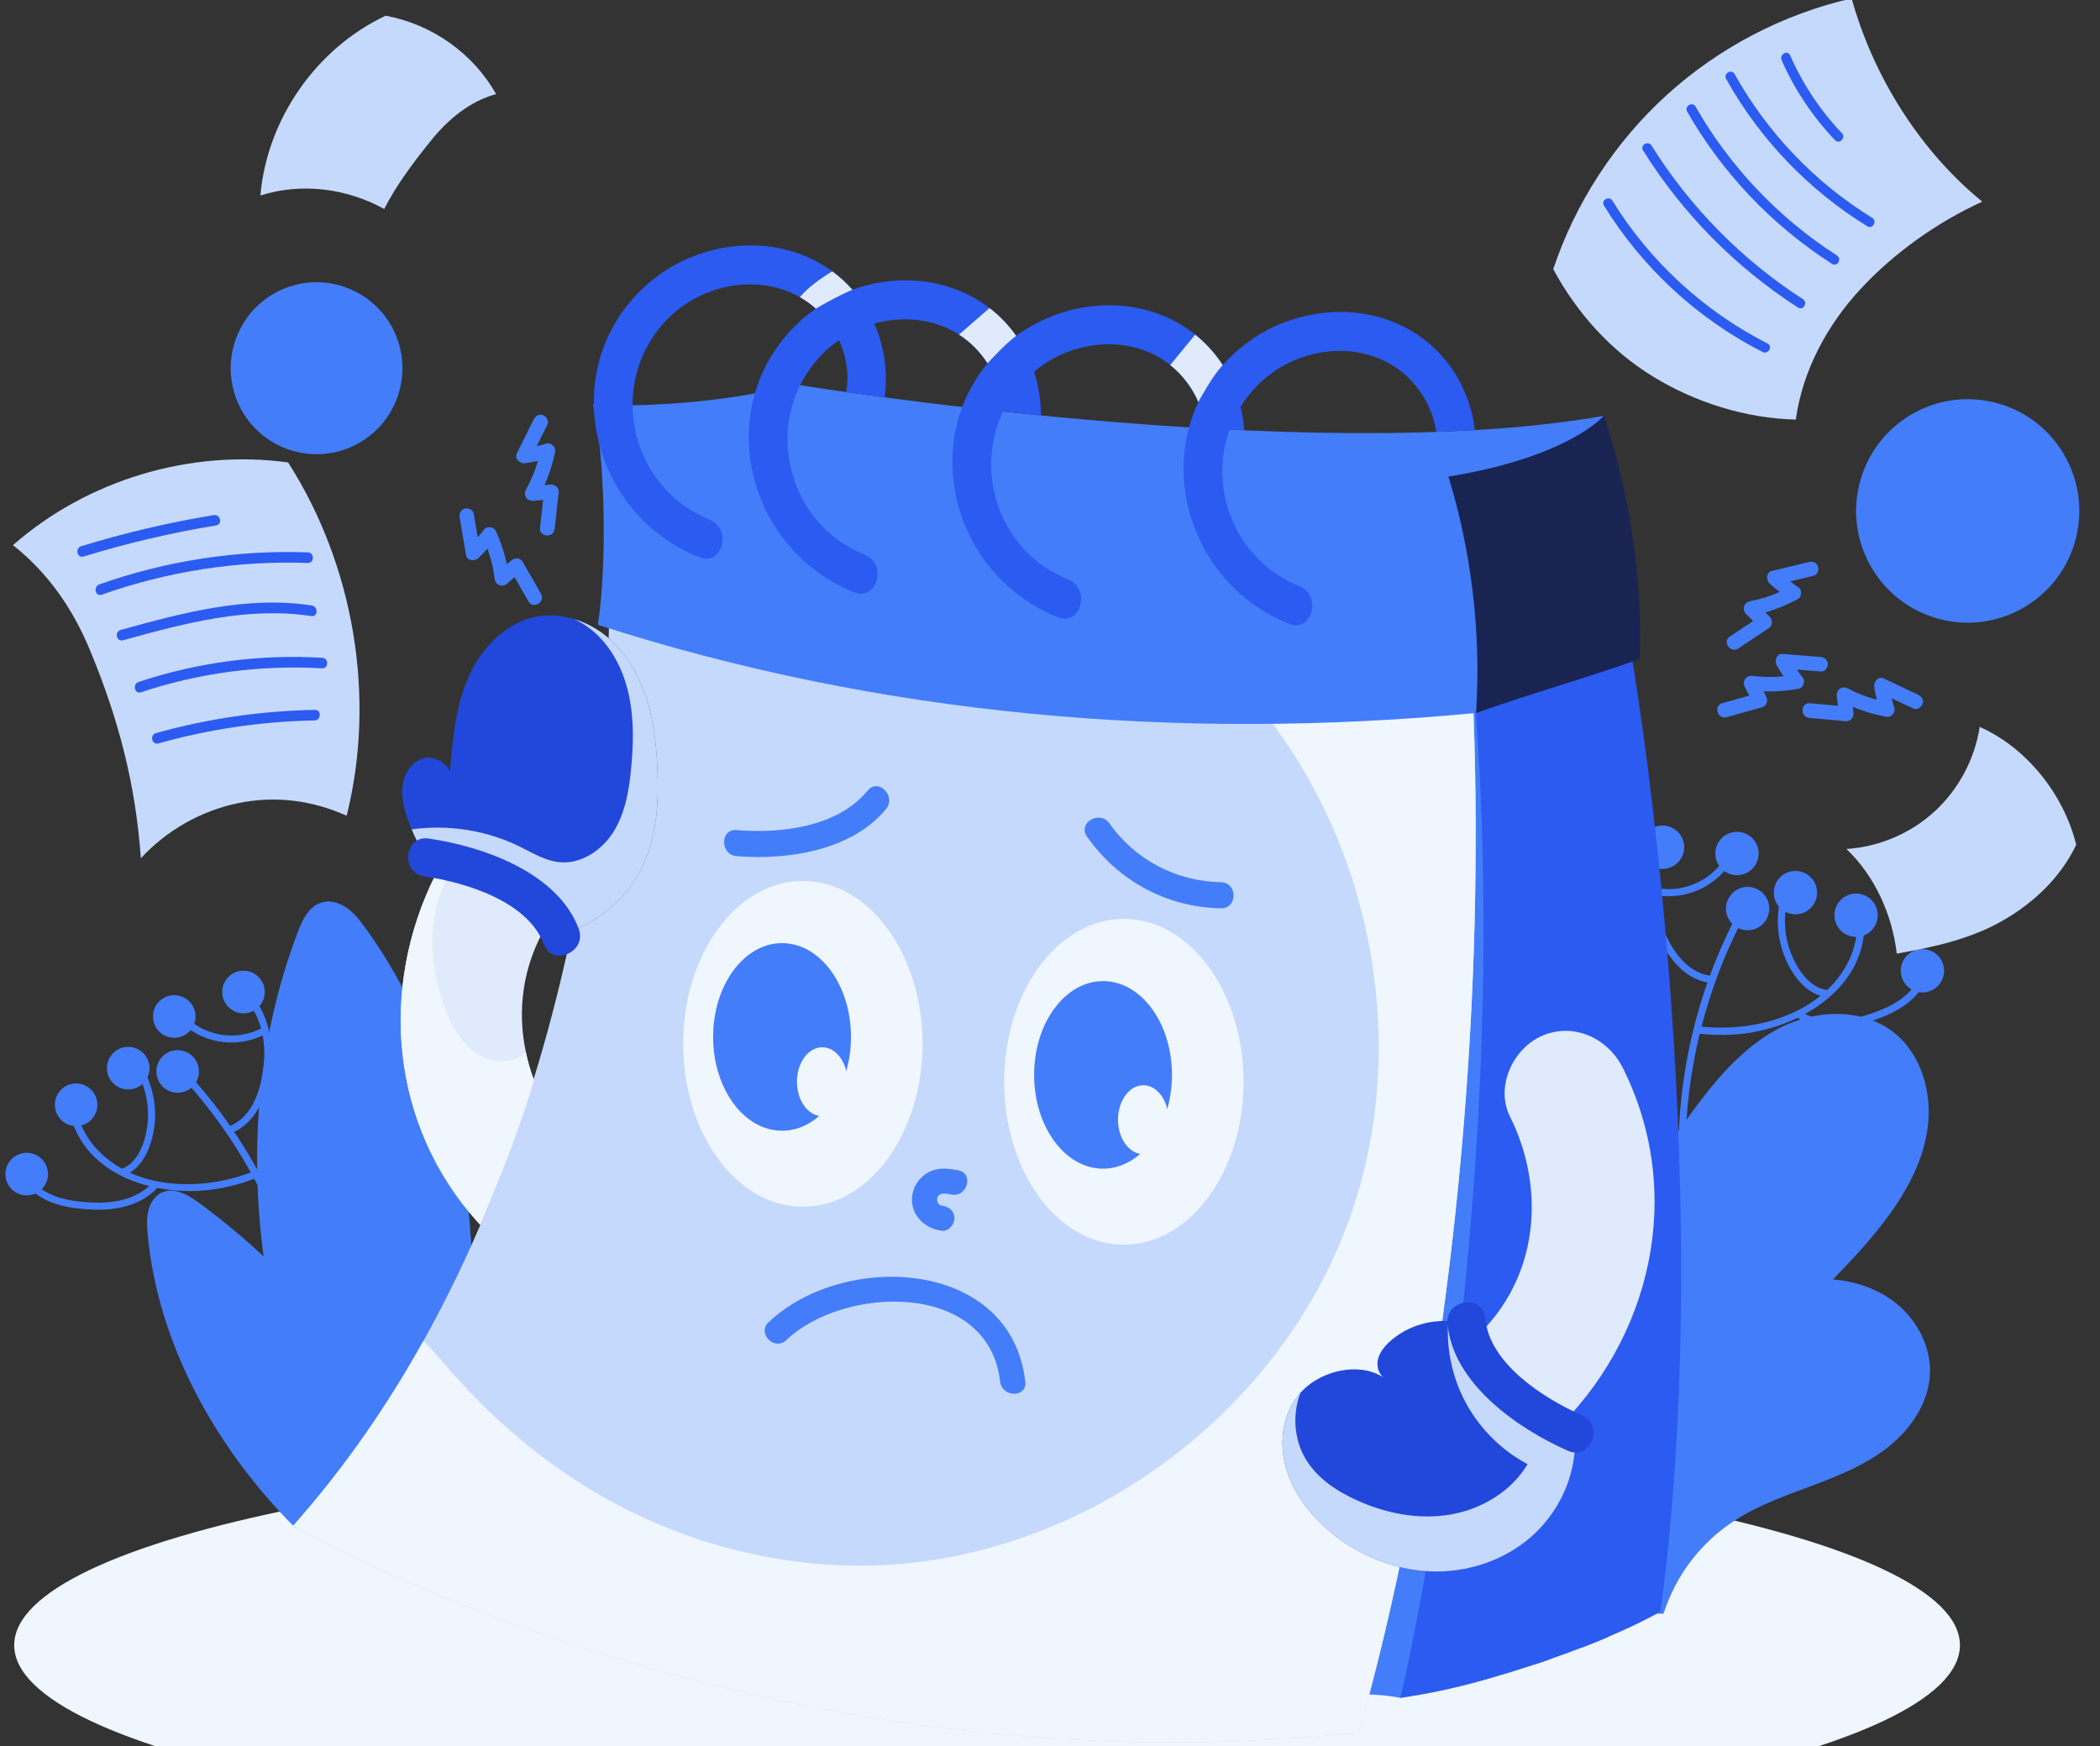 <svg width="202" height="168" viewBox="0 0 202 168" fill="none" xmlns="http://www.w3.org/2000/svg">
<rect x="0" y="0" width="202" height="168" fill="#333333" stroke="none"/>
<g clip-path="url(#clip0_17274_156612)">
<path d="M94.947 177.005C146.63 177.005 188.527 168.623 188.527 158.284C188.527 147.944 146.63 139.562 94.947 139.562C43.264 139.562 1.367 147.944 1.367 158.284C1.367 168.623 43.264 177.005 94.947 177.005Z" fill="#EFF6FE"/>
<path d="M164.887 92.782C165.639 90.882 166.507 89.034 167.484 87.242C167.7 86.847 168.273 87.242 168.057 87.632C164.685 93.807 162.695 100.71 162.23 107.727C162.098 109.725 162.089 111.738 162.206 113.737C162.234 114.179 161.554 114.315 161.525 113.868C161.107 106.701 162.253 99.469 164.887 92.782Z" fill="#437DFA"/>
<path d="M163.379 98.735C168.511 99.384 174.864 97.728 177.578 92.931C178.259 91.723 178.639 90.364 178.644 88.977C178.644 88.53 179.339 88.586 179.334 89.028C179.311 94.86 173.667 98.462 168.488 99.332C166.783 99.619 165.041 99.647 163.327 99.431C162.881 99.374 162.933 98.678 163.379 98.735Z" fill="#437DFA"/>
<path d="M159.154 82.178C159.337 81.773 159.994 81.999 159.806 82.408C158.787 84.637 159.046 87.144 159.966 89.359C160.792 91.348 162.178 93.516 164.483 93.873C164.92 93.939 164.873 94.635 164.431 94.564C161.924 94.179 160.351 92.011 159.412 89.819C158.379 87.407 158.036 84.628 159.154 82.178Z" fill="#437DFA"/>
<path d="M158.918 85.344C161.604 86.035 164.421 84.906 165.914 82.579C166.158 82.203 166.731 82.593 166.487 82.969C164.815 85.57 161.665 86.769 158.683 85.998C158.256 85.885 158.491 85.231 158.918 85.344Z" fill="#437DFA"/>
<path d="M171.283 86.341C171.391 85.908 172.044 86.138 171.936 86.571C171.508 88.335 171.654 90.225 172.354 91.899C172.959 93.343 174.063 95.008 175.739 95.248C176.18 95.309 176.129 96.005 175.687 95.939C173.8 95.666 172.513 93.987 171.79 92.341C170.959 90.456 170.795 88.344 171.283 86.341Z" fill="#437DFA"/>
<path d="M173.336 97.381C175.172 98.509 177.403 98.312 179.384 97.71C181.366 97.113 183.474 96.186 184.507 94.277C184.718 93.882 185.291 94.277 185.08 94.667C183.962 96.741 181.661 97.738 179.516 98.392C177.351 99.05 174.942 99.177 172.947 97.954C172.566 97.724 172.956 97.146 173.336 97.381Z" fill="#437DFA"/>
<path d="M182.875 93.796C183.096 94.924 184.185 95.662 185.317 95.446C186.444 95.225 187.181 94.134 186.965 93.001C186.744 91.872 185.655 91.134 184.523 91.35C183.391 91.571 182.654 92.667 182.875 93.796Z" fill="#437DFA"/>
<path d="M176.494 88.452C176.715 89.58 177.804 90.319 178.936 90.102C180.063 89.881 180.8 88.79 180.584 87.657C180.363 86.528 179.274 85.79 178.142 86.006C177.011 86.223 176.273 87.323 176.494 88.452Z" fill="#437DFA"/>
<path d="M170.661 86.276C170.881 87.405 171.971 88.143 173.102 87.927C174.229 87.706 174.966 86.615 174.751 85.481C174.53 84.353 173.44 83.614 172.309 83.831C171.177 84.052 170.445 85.147 170.661 86.276Z" fill="#437DFA"/>
<path d="M166.061 87.811C166.282 88.94 167.371 89.678 168.503 89.462C169.63 89.241 170.367 88.15 170.151 87.016C169.93 85.888 168.841 85.149 167.709 85.366C166.578 85.587 165.845 86.678 166.061 87.811Z" fill="#437DFA"/>
<path d="M165.037 82.514C165.258 83.643 166.347 84.381 167.479 84.165C168.606 83.944 169.343 82.853 169.127 81.719C168.906 80.591 167.817 79.853 166.685 80.069C165.554 80.29 164.816 81.386 165.037 82.514Z" fill="#437DFA"/>
<path d="M157.877 81.909C158.098 83.037 159.187 83.776 160.319 83.559C161.445 83.338 162.183 82.247 161.967 81.114C161.746 79.985 160.657 79.247 159.525 79.463C158.393 79.684 157.656 80.78 157.877 81.909Z" fill="#437DFA"/>
<path d="M183.789 113.543C183.051 115.001 182.126 116.383 181.131 117.672C175.06 125.525 166.059 131.366 161.476 140.179L150.033 137.456C151.888 126.188 156.447 115.372 163.302 106.254C165.552 103.268 168.125 100.385 171.482 98.758C174.431 97.328 178.102 97.055 180.957 98.555C181.112 98.635 181.263 98.725 181.417 98.814C181.652 98.955 181.882 99.12 182.103 99.284C184.803 101.372 185.873 105.102 185.427 108.487C185.193 110.265 184.601 111.953 183.789 113.543Z" fill="#437DFA"/>
<path d="M181.417 98.822C178.844 100.538 176.605 102.72 174.614 105.091C172.463 107.653 170.571 110.433 168.782 113.254C166.885 116.241 165.138 119.321 163.537 122.471C160.828 127.8 158.551 133.349 156.729 139.053L156.273 138.945C157.147 136.189 158.138 133.466 159.222 130.79C161.927 124.136 165.275 117.741 169.205 111.726C172.421 106.807 176.051 101.893 180.953 98.559C181.112 98.643 181.263 98.733 181.417 98.822Z" fill="#437DFA"/>
<path d="M185.65 132.038C185.58 134.812 183.917 137.361 181.762 139.11C179.607 140.86 176.992 141.927 174.395 142.905C171.798 143.879 169.146 144.801 166.821 146.315C163.577 148.426 161.206 151.558 160.018 155.25H150.002C150.002 155.231 149.998 155.208 149.998 155.189C149.444 149.325 151.317 142.92 154.111 137.742C156.914 132.541 161.299 128.21 166.526 125.468C167.507 124.951 168.53 124.49 169.578 124.114C171.089 123.568 172.662 123.197 174.264 123.084C176.973 122.896 179.79 123.502 181.997 125.092C183.063 125.858 183.964 126.869 184.603 128.017C184.687 128.163 184.763 128.309 184.833 128.459C185.382 129.569 185.678 130.796 185.65 132.038Z" fill="#437DFA"/>
<path d="M184.832 128.462C182.526 128.758 180.249 129.28 178.042 130.023C172.272 131.956 167.041 135.37 162.979 139.908C159.082 144.262 156.279 149.572 154.894 155.252H154.41C155.19 152.003 156.429 148.866 158.068 145.96C161.031 140.712 165.294 136.235 170.422 133.075C174.727 130.418 179.592 128.687 184.602 128.02C184.686 128.165 184.761 128.311 184.832 128.462Z" fill="#437DFA"/>
<path d="M21.485 107.404C20.302 105.782 19.015 104.239 17.64 102.777C17.339 102.457 16.888 102.97 17.189 103.289C21.922 108.331 25.528 114.407 27.711 120.971C28.331 122.843 28.838 124.752 29.223 126.685C29.308 127.108 29.989 127.071 29.904 126.643C28.528 119.716 25.65 113.113 21.485 107.404Z" fill="#437DFA"/>
<path d="M24.392 112.694C19.669 114.589 13.208 114.589 9.442 110.695C8.494 109.712 7.799 108.518 7.451 107.196C7.339 106.773 6.695 106.994 6.808 107.417C8.273 112.962 14.541 114.989 19.683 114.528C21.378 114.377 23.04 113.973 24.623 113.338C25.017 113.178 24.801 112.529 24.392 112.694Z" fill="#437DFA"/>
<path d="M24.317 95.879C24.04 95.54 23.471 95.916 23.748 96.26C25.27 98.127 25.641 100.581 25.317 102.914C25.026 105.011 24.241 107.419 22.138 108.331C21.739 108.505 21.955 109.154 22.358 108.976C24.65 107.983 25.612 105.529 25.96 103.215C26.35 100.661 25.983 97.929 24.317 95.879Z" fill="#437DFA"/>
<path d="M25.32 98.838C22.935 100.164 19.972 99.788 17.977 97.945C17.653 97.648 17.202 98.161 17.526 98.457C19.761 100.517 23.052 100.879 25.701 99.402C26.086 99.195 25.705 98.626 25.32 98.838Z" fill="#437DFA"/>
<path d="M13.801 102.856C13.594 102.47 13.026 102.851 13.233 103.237C14.078 104.808 14.406 106.646 14.158 108.415C13.942 109.938 13.303 111.796 11.763 112.445C11.359 112.614 11.58 113.263 11.984 113.089C13.711 112.36 14.519 110.446 14.801 108.697C15.125 106.693 14.759 104.643 13.801 102.856Z" fill="#437DFA"/>
<path d="M14.581 113.881C13.111 115.41 10.941 115.777 8.908 115.697C6.875 115.617 4.636 115.264 3.185 113.703C2.884 113.383 2.438 113.895 2.734 114.215C4.312 115.908 6.748 116.294 8.951 116.378C11.172 116.468 13.501 115.993 15.092 114.333C15.398 114.013 14.886 113.562 14.581 113.881Z" fill="#437DFA"/>
<path d="M4.613 112.833C4.683 113.962 3.828 114.935 2.697 115.005C1.57 115.076 0.598 114.22 0.527 113.087C0.457 111.958 1.312 110.985 2.443 110.914C3.57 110.844 4.542 111.704 4.613 112.833Z" fill="#437DFA"/>
<path d="M9.364 106.165C9.435 107.294 8.58 108.267 7.449 108.338C6.322 108.408 5.35 107.552 5.279 106.419C5.209 105.29 6.064 104.317 7.195 104.246C8.322 104.176 9.294 105.032 9.364 106.165Z" fill="#437DFA"/>
<path d="M14.378 102.641C14.449 103.77 13.594 104.744 12.462 104.814C11.335 104.885 10.364 104.029 10.293 102.895C10.223 101.767 11.077 100.793 12.209 100.723C13.336 100.652 14.308 101.513 14.378 102.641Z" fill="#437DFA"/>
<path d="M19.132 102.957C19.203 104.086 18.348 105.059 17.216 105.13C16.089 105.201 15.117 104.345 15.047 103.211C14.977 102.078 15.831 101.109 16.963 101.039C18.09 100.973 19.062 101.829 19.132 102.957Z" fill="#437DFA"/>
<path d="M18.804 97.669C18.874 98.797 18.02 99.771 16.888 99.841C15.761 99.912 14.789 99.056 14.719 97.923C14.649 96.794 15.503 95.821 16.635 95.75C17.757 95.68 18.733 96.54 18.804 97.669Z" fill="#437DFA"/>
<path d="M25.462 95.313C25.533 96.442 24.678 97.415 23.546 97.486C22.419 97.556 21.448 96.701 21.377 95.567C21.307 94.439 22.161 93.465 23.293 93.395C24.42 93.324 25.392 94.185 25.462 95.313Z" fill="#437DFA"/>
<path d="M44.29 138.527L29.035 136.237C26.612 129.268 25.133 121.974 24.799 114.675C24.414 106.187 25.588 97.689 28.645 89.671C29.086 88.514 29.683 87.249 30.852 86.859C31.002 86.812 31.152 86.775 31.312 86.76C31.471 86.737 31.636 86.737 31.795 86.756C32.335 86.798 32.866 87.01 33.321 87.32C34.04 87.809 34.584 88.514 35.096 89.215C40.149 96.152 43.219 104.424 44.595 112.898C45.976 121.372 45.534 130.029 44.29 138.527Z" fill="#437DFA"/>
<path d="M34.506 137.055C34.905 134.539 35.219 132.009 35.45 129.47C35.788 125.736 35.943 121.978 35.914 118.226C35.886 114.482 35.675 110.749 35.29 107.029C34.9 103.314 34.337 99.608 33.59 95.949C32.961 92.86 32.205 89.789 31.322 86.76C31.482 86.737 31.646 86.737 31.806 86.756C32.801 90.184 33.637 93.65 34.309 97.153C35.013 100.84 35.544 104.56 35.891 108.303C36.238 112.061 36.407 115.837 36.384 119.608C36.37 123.352 36.173 127.095 35.792 130.819C35.581 132.926 35.309 135.033 34.975 137.126L34.506 137.055Z" fill="#437DFA"/>
<path d="M42.218 144.843L28.39 146.983C20.84 139.421 15.191 129.405 14.205 118.758C14.134 117.996 14.088 117.215 14.271 116.472C14.416 115.885 14.736 115.311 15.219 114.949C15.341 114.855 15.473 114.775 15.614 114.718C15.618 114.718 15.618 114.718 15.623 114.718C16.806 114.201 18.13 114.977 19.168 115.744C23.197 118.72 26.869 122.078 30.141 125.774C35.142 131.408 39.213 137.813 42.218 144.843Z" fill="#437DFA"/>
<path d="M34.574 146.028L34.1 146.103C33.377 144.382 32.616 142.68 31.818 140.987C29.498 136.087 26.855 131.337 23.911 126.79C21.253 122.675 18.347 118.72 15.215 114.953C15.337 114.859 15.468 114.779 15.609 114.723C15.614 114.723 15.614 114.723 15.619 114.723C17.234 116.651 18.779 118.635 20.267 120.667C23.46 125.031 26.366 129.606 28.958 134.347C31.038 138.137 32.912 142.04 34.574 146.028Z" fill="#437DFA"/>
<path d="M172.738 40.366C173.391 35.663 175.743 31.285 178.969 27.805C182.194 24.325 186.359 21.367 190.674 19.401C184.66 14.492 180.185 7.334 178.109 -0.152C171.531 1.353 165.357 4.574 160.356 9.112C155.355 13.65 151.547 19.491 149.406 25.895C151.674 30.104 154.933 33.739 159.008 36.232C163.084 38.729 167.963 40.262 172.738 40.366Z" fill="#C5D9FC"/>
<path d="M180.089 20.96C174.581 17.565 170.008 12.782 166.853 7.125C166.557 6.598 165.745 7.068 166.04 7.6C169.271 13.393 173.971 18.294 179.615 21.769C180.131 22.089 180.601 21.275 180.089 20.96Z" fill="#2C5BF1"/>
<path d="M176.694 24.575C171.087 20.982 166.406 16.049 163.101 10.264C162.8 9.738 161.988 10.213 162.288 10.739C165.674 16.665 170.477 21.706 176.22 25.384C176.731 25.713 177.201 24.899 176.694 24.575Z" fill="#2C5BF1"/>
<path d="M173.425 28.783C167.556 24.997 162.565 19.933 158.86 14.002C158.541 13.49 157.728 13.96 158.048 14.477C161.837 20.544 166.945 25.721 172.951 29.592C173.463 29.921 173.932 29.107 173.425 28.783Z" fill="#2C5BF1"/>
<path d="M170.025 33.053C163.902 29.935 158.709 25.162 155.098 19.307C154.783 18.795 153.966 19.265 154.286 19.782C157.976 25.769 163.287 30.678 169.546 33.867C170.09 34.139 170.565 33.331 170.025 33.053Z" fill="#2C5BF1"/>
<path d="M177.175 12.818C175.09 10.626 173.409 8.087 172.188 5.317C171.944 4.762 171.136 5.242 171.376 5.792C172.625 8.632 174.372 11.238 176.508 13.485C176.926 13.923 177.588 13.255 177.175 12.818Z" fill="#2C5BF1"/>
<path d="M13.55 82.575C16.015 79.889 19.34 78.004 22.908 77.27C26.477 76.536 30.022 76.988 33.346 78.483C36.191 67.079 34.05 54.387 27.712 44.492C18.302 43.199 8.39 46.176 1.248 52.449C4.68 55.172 7.014 58.586 8.69 62.635C11.423 69.257 13.038 75.431 13.55 82.575Z" fill="#C5D9FC"/>
<path d="M29.621 53.143C22.808 52.903 15.981 53.947 9.553 56.223C8.943 56.44 9.168 57.432 9.788 57.215C16.136 54.963 22.86 53.924 29.593 54.163C30.246 54.187 30.274 53.166 29.621 53.143Z" fill="#2C5BF1"/>
<path d="M29.983 58.253C23.748 57.298 17.568 58.958 11.601 60.609C10.971 60.783 11.201 61.775 11.835 61.601C17.728 59.974 23.799 58.333 29.955 59.273C30.598 59.367 30.622 58.347 29.983 58.253Z" fill="#2C5BF1"/>
<path d="M30.999 63.287C25.022 62.929 19.011 63.719 13.33 65.61C12.715 65.817 12.94 66.809 13.565 66.602C19.171 64.735 25.078 63.955 30.971 64.303C31.623 64.345 31.651 63.329 30.999 63.287Z" fill="#2C5BF1"/>
<path d="M30.287 68.297C25.122 68.391 19.98 69.139 15.003 70.531C14.374 70.705 14.604 71.697 15.238 71.523C20.13 70.15 25.178 69.407 30.258 69.313C30.906 69.303 30.939 68.283 30.287 68.297Z" fill="#2C5BF1"/>
<path d="M20.56 49.559C16.25 50.269 11.991 51.266 7.812 52.55C7.192 52.743 7.417 53.735 8.047 53.542C12.226 52.258 16.484 51.257 20.795 50.551C21.438 50.443 21.203 49.451 20.56 49.559Z" fill="#2C5BF1"/>
<path d="M36.956 20.106C33.341 18.107 28.984 17.557 25.049 18.808C25.673 11.472 30.439 4.63 37.102 1.512C41.525 2.325 45.516 5.123 47.718 9.055C45.197 9.737 43.121 11.467 41.478 13.499C39.835 15.535 38.14 17.773 36.956 20.106Z" fill="#C5D9FC"/>
<path d="M199.712 81.272C198.214 84.451 195.523 86.966 192.457 88.678C189.391 90.39 185.912 91.138 182.451 91.749C182.019 88.02 180.334 84.258 177.605 81.681C180.733 81.483 183.775 80.19 186.085 78.074C188.396 75.958 189.954 73.033 190.429 69.934C194.969 71.951 198.524 76.447 199.712 81.272Z" fill="#C5D9FC"/>
<path d="M134.718 163.361C134.718 163.361 131.596 162.548 124.773 163.361L134.718 63.468L149.687 62.32L146.579 155.512L134.718 163.361Z" fill="#437DFA"/>
<path d="M159.73 155.048C159.73 155.048 158.077 156.045 154.697 157.48C153.936 157.804 153.091 158.152 152.156 158.51C151.231 158.872 150.217 159.243 149.118 159.624C148.64 159.793 148.142 159.963 147.625 160.137C146.137 160.626 144.508 161.134 142.737 161.637C139.831 162.46 137.131 163.005 134.713 163.353C134.713 163.353 145.573 117.738 141.963 68.595L151.368 62.312L156.866 62.604C156.871 62.604 165.487 111.958 159.73 155.048Z" fill="#2C5BF1"/>
<path d="M130.681 166.682C72.946 172.894 28.18 146.818 28.18 146.818C33.124 141.255 37.27 135.222 40.735 129C59.188 95.922 58.615 57.609 58.615 57.609L117.891 63.389L141.621 65.703C144.204 122.877 130.681 166.682 130.681 166.682Z" fill="#C5D9FC"/>
<path d="M115.697 123.707C115.697 123.744 115.697 123.787 115.697 123.824C115.707 124.44 115.627 125.113 115.186 125.583C114.669 126.133 113.721 126.19 113.143 125.71C112.594 125.249 112.444 124.436 112.603 123.735C112.772 123.006 113.209 122.385 113.636 121.783C113.852 121.478 114.082 121.172 114.261 120.843C114.449 120.495 114.486 120.039 114.481 119.648C114.481 119.766 114.641 119.902 114.697 120.001C114.787 120.147 114.866 120.297 114.937 120.448C115.43 121.454 115.669 122.592 115.697 123.707Z" fill="#C5D9FC"/>
<path d="M118.548 126.86C118.557 126.893 118.562 126.921 118.571 126.954C118.679 127.448 118.726 127.998 118.454 128.445C118.134 128.971 117.379 129.174 116.839 128.882C116.322 128.604 116.069 127.974 116.083 127.391C116.097 126.78 116.346 126.211 116.585 125.661C116.707 125.378 116.843 125.096 116.928 124.805C117.022 124.499 116.975 124.123 116.909 123.812C116.928 123.907 117.078 123.986 117.139 124.057C117.233 124.16 117.322 124.264 117.407 124.377C117.961 125.101 118.341 125.971 118.548 126.86Z" fill="#C5D9FC"/>
<path d="M130.681 166.68C72.946 172.892 28.18 146.816 28.18 146.816C33.124 141.253 37.27 135.219 40.735 128.998C41.519 129.788 42.261 130.663 43.031 131.551C49.915 139.513 58.475 145.528 68.617 148.547C74.2 150.211 80.069 150.926 85.886 150.522C105.18 149.186 123.107 135.68 129.728 117.481C136.353 99.277 131.315 77.386 117.407 63.928C117.567 63.744 117.726 63.561 117.891 63.387L141.621 65.7C144.204 122.875 130.681 166.68 130.681 166.68Z" fill="#EFF6FE"/>
<path d="M139.314 45.853C144.179 44.579 149.973 42.632 154.265 40.008C156.744 47.32 157.998 55.686 157.725 63.403C152.579 65.242 147.114 66.761 141.972 68.6C142.338 61.047 140.662 53.293 139.314 45.853Z" fill="#192452"/>
<path d="M57.045 38.937C62.952 39.219 70.756 38.542 76.456 36.98C76.456 36.98 125.626 45.064 154.264 40.009C154.264 40.009 150.916 43.978 139.314 45.854C139.314 45.854 114.01 51.573 90.758 47.082C67.506 42.591 57.045 38.937 57.045 38.937Z" fill="#437DFA"/>
<path d="M141.97 68.598C113.379 71.306 84.845 68.918 57.508 60.114C58.424 54.292 58.194 43.693 57.053 38.934C83.859 45.212 111.877 48.019 139.321 45.846C141.453 52.722 142.528 60.886 141.97 68.598Z" fill="#437DFA"/>
<path d="M68.193 55.617C69.752 55.617 71.015 53.965 71.015 51.926C71.015 49.887 69.752 48.234 68.193 48.234C66.635 48.234 65.371 49.887 65.371 51.926C65.371 53.965 66.635 55.617 68.193 55.617Z" fill="#437DFA"/>
<path d="M83.14 58.899C84.699 58.899 85.962 57.246 85.962 55.207C85.962 53.168 84.699 51.516 83.14 51.516C81.582 51.516 80.318 53.168 80.318 55.207C80.318 57.246 81.582 58.899 83.14 58.899Z" fill="#437DFA"/>
<path d="M102.562 61.297C104.121 61.297 105.384 59.644 105.384 57.606C105.384 55.567 104.121 53.914 102.562 53.914C101.004 53.914 99.74 55.567 99.74 57.606C99.74 59.644 101.004 61.297 102.562 61.297Z" fill="#437DFA"/>
<path d="M125.017 61.907C126.576 61.907 127.839 60.254 127.839 58.215C127.839 56.176 126.576 54.523 125.017 54.523C123.459 54.523 122.195 56.176 122.195 58.215C122.195 60.254 123.459 61.907 125.017 61.907Z" fill="#437DFA"/>
<path d="M154.696 157.492C153.936 157.817 153.091 158.165 152.156 158.522C153.513 154.351 154.354 150.005 154.659 145.637C154.631 149.592 154.711 153.532 154.696 157.492Z" fill="#2C5BF1"/>
<path d="M150.207 153.008C149.972 155.232 149.61 157.442 149.122 159.629C148.643 159.798 148.145 159.968 147.629 160.142C148.624 157.795 149.531 155.486 150.207 153.008Z" fill="#2C5BF1"/>
<path d="M141.86 41.374C140.64 41.445 139.405 41.506 138.156 41.548C137.705 38.435 135.55 35.628 132.568 34.452C128.54 32.867 123.816 34.104 120.853 37.18C120.261 37.796 119.759 38.45 119.332 39.136C119.51 39.874 119.628 40.632 119.679 41.393C119.21 41.374 118.74 41.351 118.271 41.328C117.745 42.799 117.519 44.347 117.59 45.875C117.632 46.787 117.778 47.695 118.022 48.579C118.961 51.956 121.365 54.942 124.976 56.39C127.197 57.279 126.225 60.914 123.98 60.016C118.834 57.956 115.43 53.583 114.279 48.739C113.688 46.242 113.693 43.618 114.373 41.116C114.599 40.279 114.899 39.461 115.275 38.666C114.679 37.288 113.744 36.056 112.566 35.115C111.894 34.575 111.143 34.133 110.326 33.813C106.668 32.374 102.433 33.267 99.465 35.755C99.907 37.105 100.132 38.525 100.118 39.968C98.874 39.846 97.662 39.719 96.484 39.592C96.46 39.644 96.442 39.696 96.418 39.743C95.221 42.334 95.042 45.231 95.77 47.888C96.7 51.288 99.109 54.293 102.738 55.746C104.959 56.639 103.982 60.274 101.738 59.376C96.305 57.199 92.812 52.449 91.868 47.281C91.375 44.586 91.577 41.779 92.558 39.155C93.117 37.674 93.92 36.258 94.991 34.951C94.286 33.855 93.352 32.9 92.244 32.19C91.77 31.885 91.267 31.621 90.741 31.414C88.596 30.568 86.257 30.53 84.093 31.137C85.064 33.324 85.421 35.788 85.093 38.228C83.717 38.045 82.477 37.871 81.397 37.721C81.693 35.995 81.416 34.259 80.712 32.722C80.106 33.136 79.538 33.611 79.026 34.142C78.162 35.035 77.486 36.018 76.97 37.057C75.89 39.23 75.547 41.638 75.871 43.952C76.43 47.963 78.984 51.678 83.153 53.347C85.374 54.236 84.398 57.871 82.153 56.973C76.082 54.542 72.434 48.908 72.053 43.058C71.941 41.309 72.124 39.545 72.612 37.843C73.392 35.153 74.941 32.614 77.369 30.544C77.726 30.239 78.097 29.961 78.481 29.693C78.012 29.275 77.505 28.903 76.956 28.593C76.599 28.386 76.228 28.202 75.838 28.052C71.809 26.467 67.086 27.704 64.123 30.779C61.874 33.112 60.836 36.065 60.85 38.986C60.855 39.367 60.869 39.752 60.911 40.133C61.334 44.314 63.921 48.25 68.25 49.985C70.471 50.874 69.495 54.514 67.25 53.611C60.925 51.081 57.23 45.066 57.122 38.957C57.075 38.943 57.047 38.934 57.047 38.934H57.122C57.047 34.678 58.718 30.38 62.465 27.182C66.926 23.373 73.669 22.381 78.853 25.324C79.27 25.56 79.674 25.823 80.055 26.1C80.773 26.627 81.416 27.224 81.994 27.873C85.811 26.5 90.159 26.641 93.756 28.687C94.258 28.974 94.732 29.289 95.178 29.637C96.179 30.403 97.038 31.311 97.747 32.317C102.189 29.04 108.457 28.311 113.345 31.085C113.918 31.414 114.463 31.781 114.965 32.19C116.012 33.027 116.904 34.024 117.618 35.125C118.097 34.589 118.623 34.076 119.196 33.582C123.656 29.778 130.399 28.786 135.583 31.725C139.179 33.77 141.41 37.42 141.86 41.374Z" fill="#2C5BF1"/>
<path d="M81.991 27.875C80.4 28.547 78.479 29.694 78.479 29.694C78.01 29.276 77.502 28.904 76.953 28.594C77.733 27.588 79.273 26.576 80.052 26.102C80.77 26.628 81.414 27.226 81.991 27.875Z" fill="#DFEAFC"/>
<path d="M97.749 32.317C96.815 32.952 94.993 34.951 94.993 34.951C94.289 33.855 93.354 32.9 92.246 32.19L95.181 29.637C96.181 30.403 97.04 31.311 97.749 32.317Z" fill="#DFEAFC"/>
<path d="M117.617 35.13C116.607 36.16 115.274 38.671 115.274 38.671C114.677 37.293 113.743 36.061 112.564 35.12L114.964 32.195C116.011 33.032 116.903 34.029 117.617 35.13Z" fill="#DFEAFC"/>
<path d="M98.626 132.941C97.264 121.039 81.121 120.366 73.928 127.218C72.796 128.295 74.51 130.002 75.637 128.93C81.149 123.682 95.09 123.178 96.207 132.941C96.386 134.469 98.804 134.488 98.626 132.941Z" fill="#437DFA"/>
<path d="M91.531 114.931C93.053 115.222 93.701 112.89 92.175 112.598C91.259 112.419 90.343 112.302 89.47 112.706C88.705 113.059 88.099 113.736 87.855 114.55C87.263 116.516 88.709 118.18 90.602 118.415C91.25 118.495 91.808 117.799 91.808 117.207C91.808 116.487 91.25 116.078 90.602 115.998C90.203 115.946 90.038 115.448 90.217 115.133C90.475 114.677 91.123 114.851 91.531 114.931Z" fill="#437DFA"/>
<path d="M77.228 116.102C83.587 116.102 88.741 109.084 88.741 100.428C88.741 91.771 83.587 84.754 77.228 84.754C70.87 84.754 65.715 91.771 65.715 100.428C65.715 109.084 70.87 116.102 77.228 116.102Z" fill="#EFF6FE"/>
<path d="M75.226 108.787C78.887 108.787 81.856 104.747 81.856 99.763C81.856 94.779 78.887 90.738 75.226 90.738C71.564 90.738 68.596 94.779 68.596 99.763C68.596 104.747 71.564 108.787 75.226 108.787Z" fill="#437DFA"/>
<path d="M79.092 107.389C80.436 107.389 81.525 105.904 81.525 104.073C81.525 102.242 80.436 100.758 79.092 100.758C77.749 100.758 76.66 102.242 76.66 104.073C76.66 105.904 77.749 107.389 79.092 107.389Z" fill="#EFF6FE"/>
<path d="M108.105 119.754C114.464 119.754 119.618 112.737 119.618 104.08C119.618 95.424 114.464 88.406 108.105 88.406C101.746 88.406 96.592 95.424 96.592 104.08C96.592 112.737 101.746 119.754 108.105 119.754Z" fill="#EFF6FE"/>
<path d="M106.103 112.439C109.764 112.439 112.733 108.399 112.733 103.415C112.733 98.431 109.764 94.391 106.103 94.391C102.441 94.391 99.473 98.431 99.473 103.415C99.473 108.399 102.441 112.439 106.103 112.439Z" fill="#437DFA"/>
<path d="M112.405 107.726C112.405 109.555 111.316 111.041 109.973 111.041C108.63 111.041 107.541 109.56 107.541 107.726C107.541 105.896 108.63 104.41 109.973 104.41C111.316 104.41 112.405 105.896 112.405 107.726Z" fill="#EFF6FE"/>
<path d="M117.45 84.877C113.178 84.807 109.182 82.738 106.721 79.22C105.801 77.908 103.632 79.159 104.557 80.485C107.538 84.746 112.239 87.299 117.45 87.388C119.061 87.412 119.061 84.906 117.45 84.877Z" fill="#437DFA"/>
<path d="M83.459 76.062C80.576 79.584 75.101 80.219 70.847 79.862C69.242 79.725 69.251 82.237 70.847 82.368C75.712 82.777 81.947 81.842 85.23 77.835C86.244 76.598 84.483 74.811 83.459 76.062Z" fill="#437DFA"/>
<path d="M156.107 102.754C154.68 99.895 151.398 98.338 148.346 99.65C145.538 100.859 143.81 104.555 145.247 107.424C148.693 114.323 148.069 122.914 142.002 128.619C139.678 130.805 138.884 134.243 140.974 136.928C142.796 139.27 146.932 140.159 149.271 137.958C158.901 128.901 162.127 114.802 156.107 102.754Z" fill="#DFEAFC"/>
<path d="M147.282 147.852C144.629 150.176 141.042 151.337 137.53 151.177C134.013 151.022 130.594 149.592 127.899 147.33C125.73 145.511 123.974 143.07 123.485 140.281C123.096 138.071 123.603 135.644 125.096 133.989C125.166 133.914 125.237 133.843 125.307 133.768C127.261 131.812 130.759 131.036 133.078 132.517C132.585 132.141 132.407 131.421 132.543 130.805C132.693 130.133 133.149 129.564 133.656 129.098C135.168 127.711 137.257 126.996 139.3 127.104C139.896 127.137 140.488 127.236 141.06 127.41C142.694 132.146 146.892 136.566 151.498 138.522C151.574 142.049 149.93 145.534 147.282 147.852Z" fill="#2247DB"/>
<path d="M147.282 147.857C144.629 150.18 141.042 151.341 137.53 151.181C134.013 151.026 130.594 149.597 127.899 147.335C125.73 145.515 123.974 143.074 123.485 140.285C123.096 138.075 123.603 135.649 125.096 133.993C124.284 136.086 124.467 138.564 125.655 140.473C126.758 142.251 128.575 143.46 130.477 144.325C133.271 145.599 136.417 146.229 139.445 145.726C142.479 145.228 145.366 143.507 146.939 140.868C144.291 139.467 142.103 137.21 140.769 134.525C139.638 132.239 139.126 129.657 139.3 127.113C139.896 127.146 140.488 127.245 141.06 127.419C142.694 132.155 146.892 136.575 151.498 138.531C151.574 142.054 149.93 145.538 147.282 147.857Z" fill="#C5D9FC"/>
<path d="M152.194 136.18C148.546 134.571 143.25 131.223 142.86 126.807C142.649 124.456 139.028 125.001 139.235 127.353C139.747 133.123 146.011 137.459 150.833 139.584C152.997 140.539 154.35 137.13 152.194 136.18Z" fill="#2247DB"/>
<path d="M52.666 88.879C50.271 92.82 49.722 97.165 50.586 101.232C50.773 102.135 51.032 103.024 51.36 103.894C50.684 106.194 49.149 110.915 46.209 117.828C46.13 117.743 46.045 117.663 45.965 117.574C37.56 108.254 36.429 95.063 41.885 84.157C42.275 83.367 42.707 82.587 43.172 81.82C44.838 79.074 49.06 78.824 51.445 80.597C54.168 82.624 54.323 86.151 52.666 88.879Z" fill="#DFEAFC"/>
<path d="M51.36 103.928C50.684 106.228 49.149 110.949 46.209 117.862C46.13 117.778 46.045 117.698 45.965 117.608C37.56 108.288 36.429 95.097 41.885 84.192C42.387 83.989 42.899 83.82 43.425 83.684C42.246 85.682 41.655 88.005 41.599 90.324C41.547 92.642 42.021 94.96 42.857 97.128C43.298 98.271 43.852 99.395 44.669 100.312C45.486 101.229 46.59 101.935 47.806 102.08C48.797 102.203 49.848 101.916 50.586 101.267C50.773 102.17 51.032 103.058 51.36 103.928Z" fill="#EFF6FE"/>
<path d="M61.893 83.153C60.452 86.299 57.625 88.773 54.319 89.779C52.521 87.804 50.253 86.248 48.041 84.748C45.83 83.247 43.36 81.996 40.688 81.94C40.275 81.253 39.909 80.534 39.599 79.791C39.435 79.41 39.289 79.015 39.158 78.62C38.82 77.614 38.58 76.541 38.745 75.493C38.904 74.444 39.533 73.419 40.519 73.024C41.501 72.624 42.909 73.236 43.28 74.232C43.534 71.166 43.806 68.034 45.032 65.213C46.252 62.391 48.619 59.875 51.643 59.32C52.836 59.099 54.061 59.198 55.221 59.556C56.319 59.885 57.362 60.44 58.259 61.159C60.099 62.64 61.367 64.752 62.118 66.995C62.87 69.238 63.137 71.613 63.236 73.978C63.367 77.096 63.194 80.318 61.893 83.153Z" fill="#2247DB"/>
<path d="M61.894 83.156C60.452 86.302 57.625 88.776 54.32 89.782C52.521 87.807 50.254 86.251 48.042 84.751C45.83 83.251 43.361 82 40.689 81.943C40.276 81.257 39.91 80.537 39.6 79.794C43.102 79.31 46.755 79.869 49.934 81.421C51.202 82.042 52.451 82.827 53.855 82.954C55.954 83.142 57.954 81.76 59.057 79.959C60.156 78.157 60.513 76.008 60.71 73.906C60.931 71.626 60.987 69.307 60.532 67.059C60.076 64.811 59.076 62.629 57.414 61.049C56.776 60.438 56.029 59.93 55.221 59.559C56.32 59.888 57.362 60.443 58.259 61.162C60.1 62.644 61.368 64.755 62.119 66.998C62.87 69.241 63.138 71.616 63.236 73.982C63.368 77.099 63.194 80.321 61.894 83.156Z" fill="#C5D9FC"/>
<path d="M40.827 84.32C44.771 84.893 50.767 86.704 52.321 90.856C53.147 93.067 56.495 91.571 55.669 89.361C53.636 83.934 46.442 81.432 41.23 80.675C38.892 80.332 38.493 83.981 40.827 84.32Z" fill="#2247DB"/>
<path d="M174.869 54.49C174.724 54.095 174.329 53.991 173.958 54.081C172.78 54.368 171.596 54.65 170.418 54.937C169.864 55.068 169.873 55.821 170.221 56.141C170.535 56.427 170.859 56.695 171.193 56.949C170.282 57.354 169.324 57.659 168.347 57.843C167.732 57.96 167.53 58.652 167.972 59.089C168.192 59.305 168.413 59.526 168.638 59.743C167.892 60.241 167.14 60.744 166.394 61.243C165.638 61.746 166.46 62.893 167.211 62.39C168.192 61.732 169.174 61.078 170.155 60.42C170.563 60.147 170.507 59.606 170.192 59.301C170.066 59.174 169.934 59.047 169.807 58.924C170.901 58.609 171.949 58.177 172.958 57.622C173.329 57.415 173.357 56.733 172.996 56.503C172.719 56.324 172.46 56.136 172.197 55.938C172.949 55.755 173.7 55.576 174.451 55.393C174.836 55.313 174.991 54.819 174.869 54.49Z" fill="#437DFA"/>
<path d="M44.689 48.936C44.285 49.054 44.159 49.444 44.22 49.816C44.422 51.015 44.623 52.214 44.83 53.413C44.924 53.973 45.675 54.02 46.013 53.695C46.318 53.404 46.61 53.098 46.887 52.778C47.229 53.714 47.464 54.692 47.581 55.68C47.657 56.305 48.333 56.554 48.798 56.141C49.028 55.934 49.263 55.727 49.497 55.52C49.943 56.3 50.389 57.081 50.836 57.867C51.286 58.657 52.484 57.913 52.038 57.128C51.451 56.103 50.864 55.078 50.277 54.053C50.032 53.629 49.493 53.648 49.164 53.935C49.028 54.053 48.896 54.175 48.76 54.292C48.521 53.178 48.164 52.101 47.68 51.057C47.502 50.671 46.826 50.596 46.567 50.94C46.37 51.203 46.163 51.452 45.952 51.697C45.825 50.935 45.694 50.168 45.567 49.406C45.501 49.026 45.023 48.837 44.689 48.936Z" fill="#437DFA"/>
<path d="M52.228 39.94C51.833 39.799 51.5 40.034 51.331 40.373C50.791 41.464 50.246 42.55 49.706 43.641C49.453 44.149 50.03 44.629 50.5 44.568C50.918 44.511 51.336 44.436 51.744 44.342C51.472 45.301 51.082 46.228 50.599 47.097C50.293 47.648 50.693 48.245 51.312 48.184C51.622 48.156 51.932 48.123 52.242 48.094C52.143 48.988 52.045 49.886 51.946 50.78C51.847 51.683 53.252 51.791 53.35 50.893C53.481 49.717 53.608 48.541 53.74 47.37C53.791 46.886 53.345 46.58 52.909 46.623C52.73 46.641 52.552 46.656 52.373 46.674C52.838 45.635 53.181 44.553 53.402 43.42C53.481 43.006 52.979 42.545 52.571 42.672C52.261 42.771 51.941 42.846 51.627 42.922C51.97 42.23 52.317 41.534 52.66 40.843C52.829 40.49 52.552 40.058 52.228 39.94Z" fill="#437DFA"/>
<path d="M175.824 63.876C175.81 63.458 175.463 63.237 175.087 63.204C173.876 63.105 172.664 63.011 171.453 62.912C170.885 62.865 170.659 63.585 170.889 63.994C171.096 64.365 171.321 64.718 171.561 65.066C170.57 65.17 169.565 65.156 168.579 65.028C167.955 64.949 167.551 65.541 167.837 66.096C167.978 66.374 168.124 66.651 168.265 66.924C167.401 67.163 166.532 67.408 165.668 67.653C164.795 67.897 165.217 69.242 166.091 68.998C167.227 68.678 168.363 68.363 169.5 68.043C169.969 67.911 170.087 67.38 169.885 66.994C169.8 66.834 169.72 66.674 169.636 66.515C170.772 66.557 171.904 66.472 173.035 66.256C173.453 66.176 173.688 65.536 173.42 65.207C173.214 64.953 173.026 64.69 172.838 64.422C173.608 64.483 174.378 64.544 175.153 64.605C175.533 64.648 175.834 64.224 175.824 63.876Z" fill="#437DFA"/>
<path d="M184.933 67.717C185.07 67.317 184.825 66.988 184.483 66.829C183.384 66.311 182.285 65.789 181.186 65.272C180.67 65.027 180.21 65.62 180.28 66.085C180.346 66.504 180.431 66.918 180.529 67.327C179.567 67.073 178.632 66.706 177.754 66.241C177.2 65.944 176.613 66.358 176.684 66.974C176.721 67.285 176.754 67.59 176.792 67.901C175.895 67.821 174.998 67.741 174.106 67.661C173.2 67.581 173.124 68.987 174.026 69.072C175.2 69.175 176.378 69.283 177.552 69.387C178.041 69.429 178.332 68.973 178.285 68.54C178.266 68.362 178.242 68.183 178.224 68.004C179.271 68.446 180.36 68.766 181.492 68.968C181.91 69.039 182.356 68.526 182.224 68.122C182.121 67.811 182.036 67.496 181.957 67.181C182.656 67.51 183.356 67.844 184.055 68.173C184.393 68.333 184.821 68.046 184.933 67.717Z" fill="#437DFA"/>
<path d="M37.976 38.837C39.856 34.675 38.011 29.774 33.855 27.891C29.7 26.008 24.806 27.856 22.926 32.018C21.046 36.181 22.89 41.081 27.047 42.964C31.202 44.847 36.096 43 37.976 38.837Z" fill="#437DFA"/>
<path d="M28.95 35.544C29.368 36.532 29.119 37.581 28.396 37.886C27.673 38.192 26.748 37.642 26.33 36.659C25.912 35.671 26.161 34.623 26.884 34.317C27.607 34.007 28.532 34.557 28.95 35.544Z" fill="#437DFA"/>
<path d="M34.233 33.302C34.651 34.29 34.402 35.339 33.679 35.644C32.956 35.95 32.031 35.4 31.613 34.417C31.195 33.429 31.444 32.381 32.167 32.075C32.89 31.765 33.815 32.315 34.233 33.302Z" fill="#437DFA"/>
<path d="M34.658 37.575C33.681 36.968 32.479 36.822 31.399 37.231C30.347 37.626 29.512 38.562 29.211 39.644C29.15 39.86 29.216 40.09 29.436 40.18C29.624 40.255 29.911 40.166 29.972 39.954C30.211 39.089 30.808 38.36 31.643 38.021C32.456 37.692 33.423 37.777 34.165 38.237C34.616 38.51 35.109 37.852 34.658 37.575Z" fill="#437DFA"/>
<path d="M32.896 30.467C32.516 30.542 32.135 30.594 31.75 30.613C31.539 30.622 31.431 30.627 31.257 30.622C31.06 30.617 30.858 30.603 30.661 30.584C30.445 30.566 30.22 30.716 30.201 30.942C30.182 31.158 30.328 31.379 30.558 31.403C31.375 31.483 32.201 31.445 33.004 31.285C33.215 31.243 33.398 31.05 33.356 30.824C33.319 30.617 33.121 30.424 32.896 30.467Z" fill="#437DFA"/>
<path d="M27.528 32.004C27.335 31.873 27.101 31.91 26.95 32.089C26.678 32.418 26.467 32.635 26.143 32.917C25.833 33.185 25.504 33.42 25.157 33.636C24.974 33.749 24.955 34.059 25.091 34.215C25.251 34.398 25.471 34.403 25.669 34.28C26.406 33.829 27.058 33.251 27.612 32.583C27.748 32.413 27.706 32.122 27.528 32.004Z" fill="#437DFA"/>
<path d="M199.575 52.18C201.241 46.482 197.98 40.51 192.291 38.841C186.602 37.172 180.639 40.438 178.972 46.136C177.306 51.834 180.567 57.806 186.256 59.475C191.945 61.144 197.908 57.878 199.575 52.18Z" fill="#437DFA"/>
<path d="M191.546 54.175C191.19 52.727 190.208 51.49 188.832 50.884C187.494 50.291 185.874 50.395 184.611 51.128C184.362 51.274 184.212 51.547 184.334 51.834C184.438 52.073 184.785 52.257 185.039 52.111C186.043 51.528 187.26 51.396 188.349 51.843C189.401 52.276 190.218 53.24 190.49 54.34C190.654 55.003 191.711 54.848 191.546 54.175Z" fill="#437DFA"/>
<path d="M194.623 49.86C194.158 49.446 193.693 49.032 193.228 48.619C193.857 48.586 194.486 48.553 195.111 48.52C195.393 48.506 195.609 48.172 195.557 47.909C195.496 47.603 195.247 47.448 194.947 47.462C193.904 47.518 192.866 47.57 191.824 47.626C191.613 47.636 191.439 47.843 191.392 48.031C191.34 48.247 191.425 48.44 191.585 48.586C192.383 49.296 193.181 50.011 193.979 50.721C194.191 50.909 194.576 50.838 194.726 50.613C194.904 50.349 194.848 50.058 194.623 49.86Z" fill="#437DFA"/>
<path d="M185.139 46.121C185.759 46.136 186.383 46.15 187.003 46.159C186.566 45.708 186.129 45.256 185.688 44.8C185.491 44.598 185.561 44.208 185.777 44.048C186.031 43.864 186.317 43.921 186.529 44.137C187.256 44.885 187.979 45.637 188.707 46.385C188.853 46.535 188.843 46.808 188.75 46.973C188.642 47.17 188.449 47.25 188.233 47.245C187.162 47.222 186.097 47.198 185.026 47.175C184.744 47.17 184.51 46.855 184.552 46.587C184.599 46.291 184.838 46.117 185.139 46.121Z" fill="#437DFA"/>
</g>
<defs>
<clipPath id="clip0_17274_156612">
<rect width="202" height="168" fill="white"/>
</clipPath>
</defs>
</svg>
